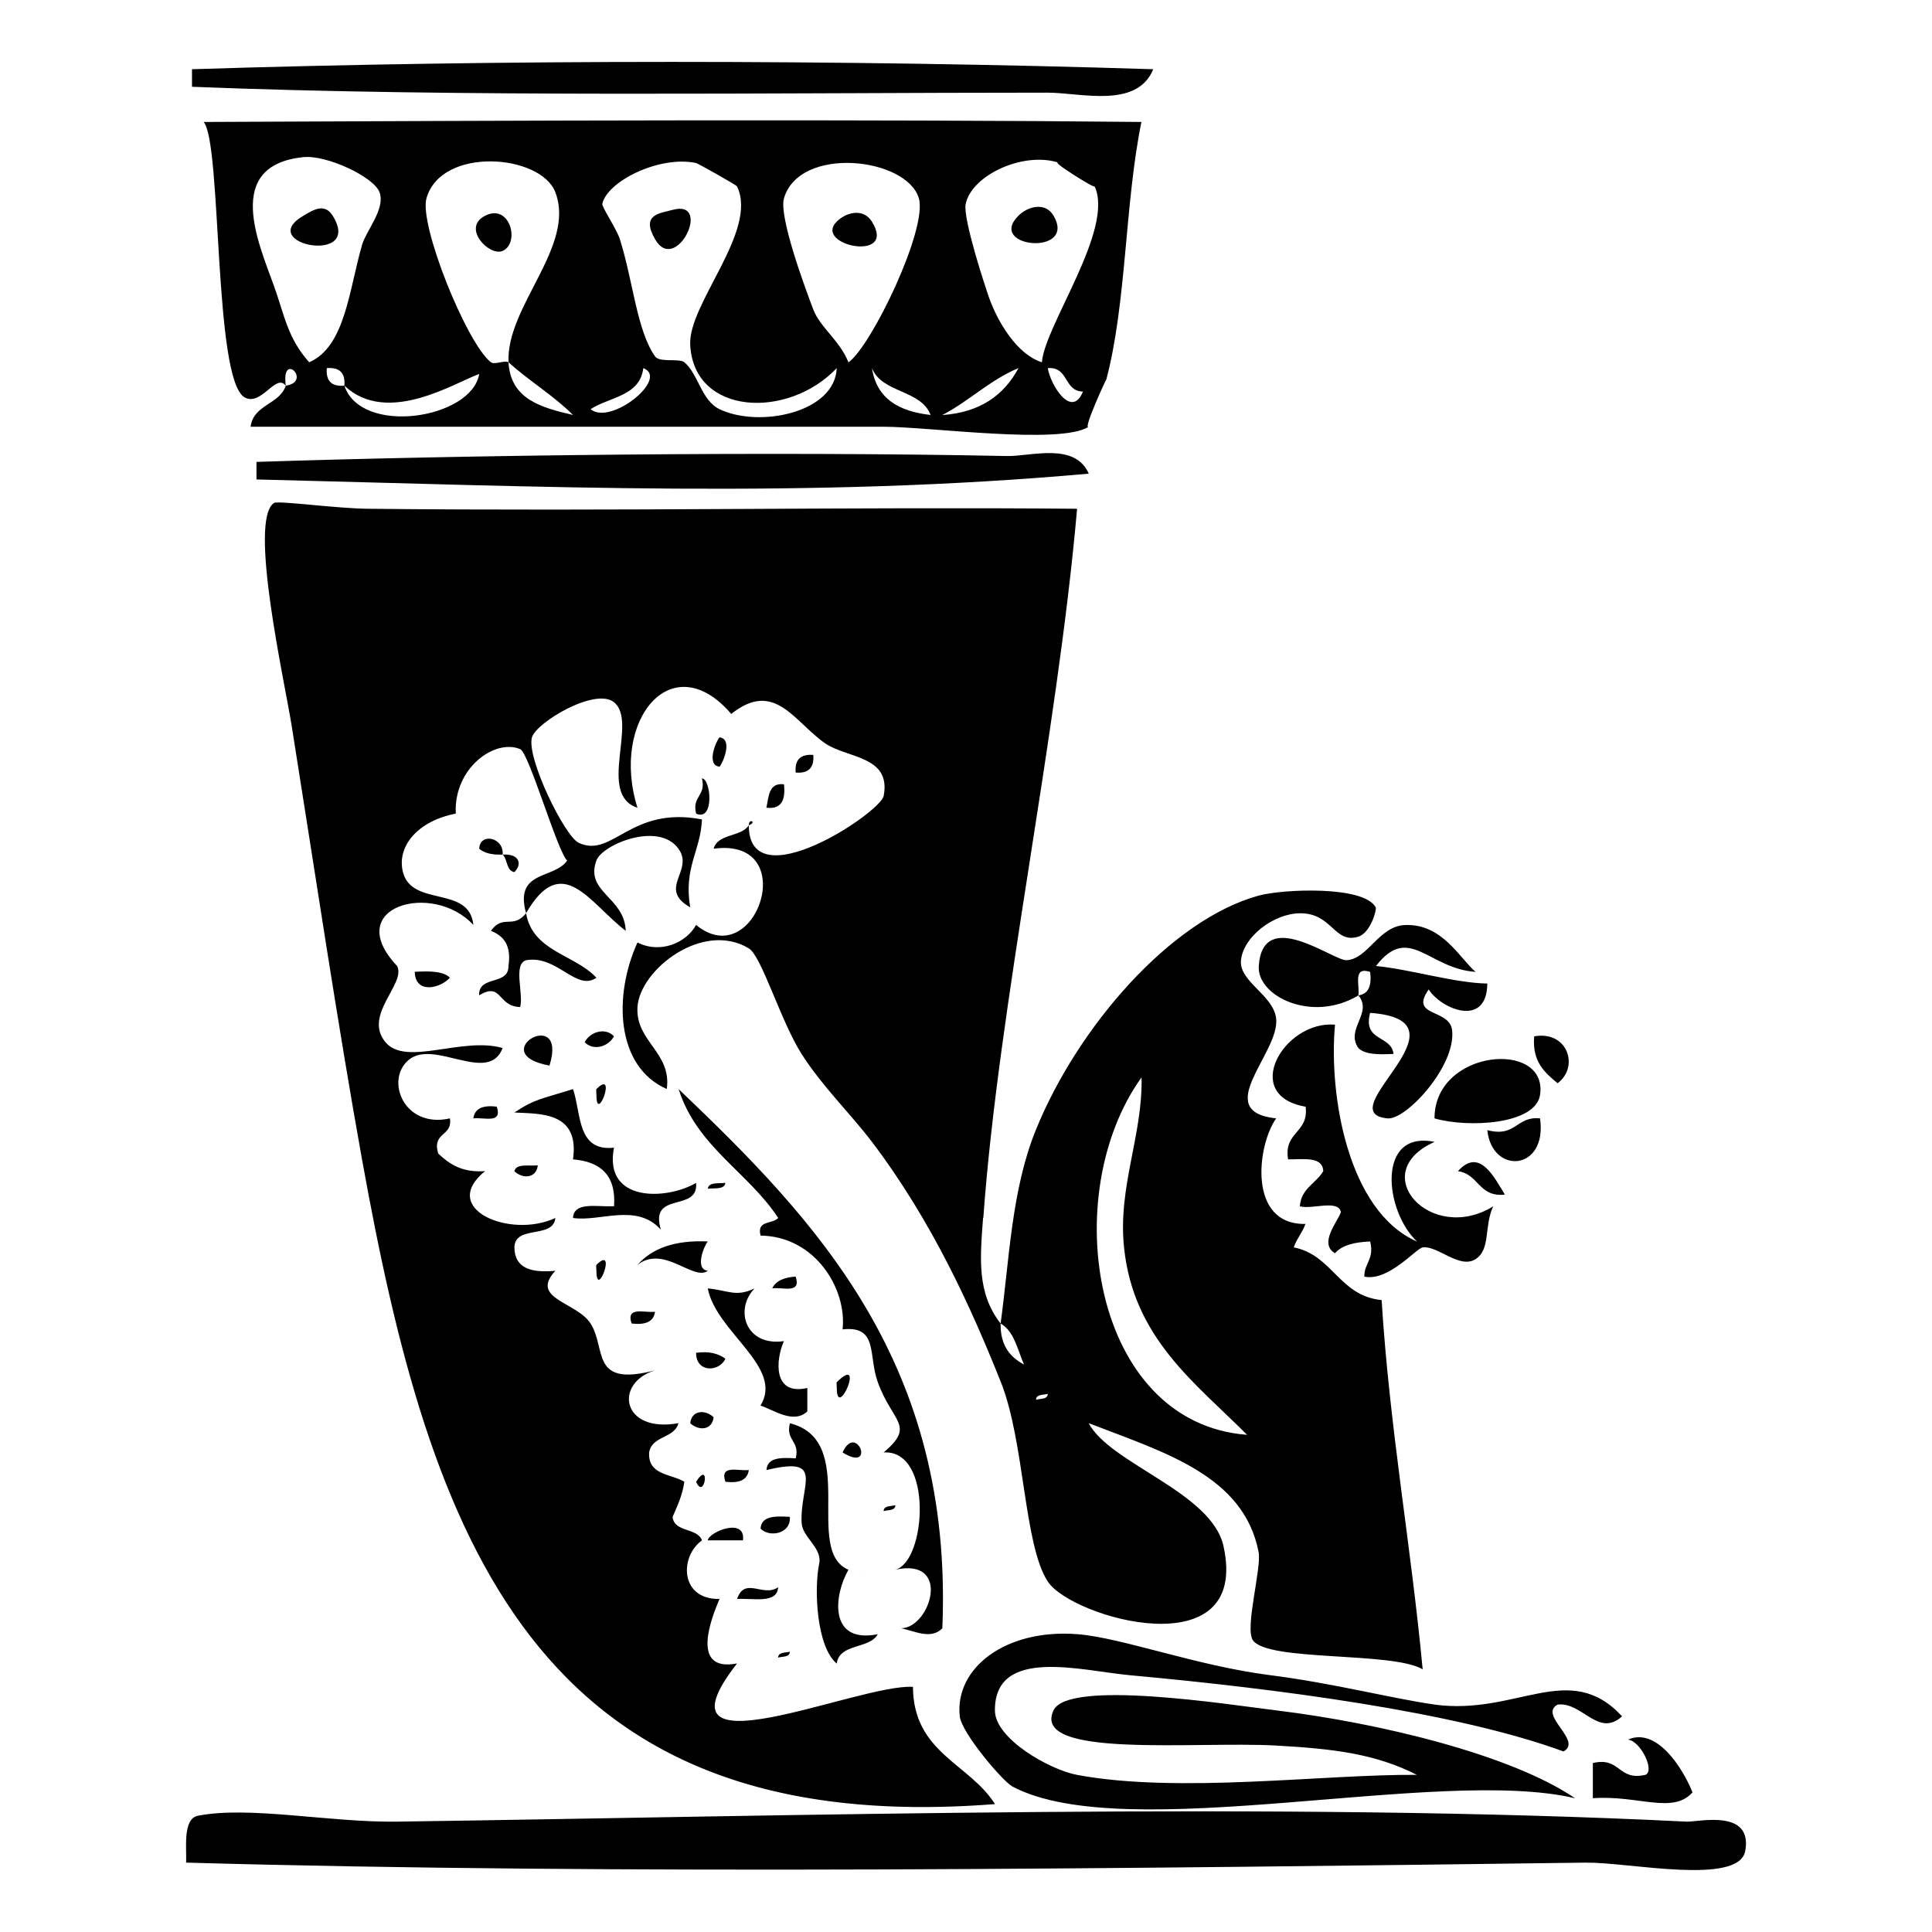 <?xml version="1.0" encoding="UTF-8" standalone="no"?>
<!-- Generator: Adobe Illustrator 15.1.0, SVG Export Plug-In . SVG Version: 6.00 Build 0)  -->

<svg
   xmlns:dc="http://purl.org/dc/elements/1.1/"
   xmlns:cc="http://creativecommons.org/ns#"
   xmlns:rdf="http://www.w3.org/1999/02/22-rdf-syntax-ns#"
   xmlns:svg="http://www.w3.org/2000/svg"
   xmlns="http://www.w3.org/2000/svg"
   xmlns:sodipodi="http://sodipodi.sourceforge.net/DTD/sodipodi-0.dtd"
   xmlns:inkscape="http://www.inkscape.org/namespaces/inkscape"
   version="1.1"
   id="Layer_1"
   x="0px"
   y="0px"
   width="24"
   height="24"
   viewBox="0 0 24 24"
   enable-background="new 0 0 500 500"
   xml:space="preserve"
   inkscape:version="0.48.5 r10040"
   sodipodi:docname="pasargad.svg"><defs
     id="defs3497" /><sodipodi:namedview
     pagecolor="#ffffff"
     bordercolor="#666666"
     borderopacity="1"
     objecttolerance="10"
     gridtolerance="10"
     guidetolerance="10"
     inkscape:pageopacity="0"
     inkscape:pageshadow="2"
     inkscape:window-width="657"
     inkscape:window-height="480"
     id="namedview3495"
     showgrid="false"
     inkscape:zoom="3.776"
     inkscape:cx="1.3102885"
     inkscape:cy="26.084745"
     inkscape:window-x="0"
     inkscape:window-y="27"
     inkscape:window-maximized="0"
     inkscape:current-layer="Layer_1" /><path
     clip-rule="evenodd"
     d="m 14.326,0.86 c -0.203,0.495 -0.902,0.291 -1.311,0.291 -3.359,0 -7.323,0.06 -10.63,-0.073 0,-0.073 0,-0.146 0,-0.218 3.811,-0.122 8.13,-0.121 11.941,0 z M 3.113,5.301 c 2.165,0 5.206,0 7.863,0 0.562,0 2.203,0.227 2.548,0 -0.08,0.052 0.23,-0.625 0.218,-0.582 0.253,-0.954 0.229,-2.181 0.437,-3.204 -3.392,-0.035 -7.758,-0.018 -11.649,0 0.228,0.268 0.12,3.207 0.51,3.422 0.208,0.114 0.387,-0.307 0.51,-0.146 -0.059,-0.441 0.334,-0.049 0,0 C 3.471,5.028 3.15,5.022 3.113,5.301 z M 3.841,4.5 C 3.573,4.202 3.534,3.916 3.404,3.554 3.218,3.032 2.768,2.054 3.769,1.952 4.058,1.922 4.646,2.198 4.715,2.389 4.79,2.595 4.548,2.865 4.497,3.044 4.335,3.605 4.287,4.308 3.841,4.5 z m 2.257,0 C 5.798,4.267 5.202,2.791 5.298,2.462 5.484,1.815 6.719,1.914 6.899,2.389 7.154,3.06 6.285,3.806 6.317,4.5 6.571,4.732 6.876,4.912 7.118,5.155 6.725,5.063 6.342,4.961 6.317,4.5 c -0.051,-0.028 -0.173,0.035 -0.218,0 z m 4.441,0 C 10.434,4.232 10.186,4.065 10.103,3.845 9.998,3.569 9.672,2.687 9.739,2.462 c 0.196,-0.658 1.523,-0.506 1.675,0 0.113,0.379 -0.591,1.842 -0.874,2.039 z m 2.403,0 C 12.637,4.404 12.398,4.009 12.287,3.699 12.24,3.566 11.959,2.715 11.996,2.534 c 0.075,-0.361 0.726,-0.66 1.165,-0.51 -0.161,-0.055 0.456,0.333 0.437,0.291 0.247,0.534 -0.621,1.73 -0.655,2.184 z m -2.548,0.073 C 10.374,5.126 9.433,5.32 8.938,5.083 8.711,4.974 8.672,4.64 8.501,4.5 8.438,4.448 8.193,4.508 8.137,4.427 7.91,4.103 7.865,3.492 7.7,2.971 7.661,2.847 7.475,2.57 7.482,2.534 7.537,2.258 8.184,1.928 8.647,2.025 8.667,2.029 9.147,2.297 9.156,2.316 9.421,2.867 8.549,3.772 8.574,4.282 8.617,5.164 9.791,5.211 10.394,4.573 z m -6.334,0 C 4.219,4.56 4.291,4.633 4.278,4.791 4.812,5.295 5.652,4.751 5.953,4.646 5.857,5.206 4.486,5.417 4.278,4.791 4.119,4.805 4.046,4.732 4.06,4.573 z m 3.932,0 C 8.319,4.7 7.586,5.292 7.336,5.083 7.572,4.93 7.951,4.921 7.991,4.573 z m 2.84,0 c 0.124,0.313 0.608,0.265 0.728,0.582 -0.393,-0.044 -0.671,-0.202 -0.728,-0.582 z m 1.82,0 C 12.473,4.905 12.182,5.123 11.705,5.156 12.041,4.982 12.292,4.723 12.651,4.573 z m 0.364,0 c 0.263,-0.02 0.197,0.288 0.437,0.291 -0.141,0.347 -0.405,-0.085 -0.437,-0.291 z M 8.137,2.971 C 8.396,3.423 8.858,2.47 8.355,2.607 8.193,2.652 7.96,2.662 8.137,2.971 z M 4.133,2.68 c -0.103,-0.165 -0.245,-0.07 -0.364,0 -0.608,0.355 0.748,0.618 0.364,0 z M 6.244,3.117 C 6.464,3.019 6.335,2.521 6.026,2.68 c -0.296,0.152 0.055,0.509 0.218,0.437 z M 13.088,2.68 c -0.101,-0.174 -0.318,-0.119 -0.437,0 -0.4,0.4 0.73,0.505 0.437,0 z m -2.257,0.073 c -0.106,-0.17 -0.318,-0.119 -0.437,0 -0.296,0.296 0.756,0.512 0.437,0 z m 1.675,2.912 C 9.6,5.605 5.774,5.653 3.186,5.738 c 0,0.073 0,0.146 0,0.218 C 6.788,6.044 10.035,6.196 13.525,5.884 13.353,5.489 12.804,5.671 12.506,5.665 z m -0.291,9.465 c 0.19,-2.641 0.914,-5.945 1.165,-8.81 -2.815,-0.025 -5.694,0.033 -8.81,0 C 4.185,6.317 3.453,6.216 3.404,6.248 3.083,6.458 3.535,8.462 3.623,9.014 3.905,10.783 4.198,12.744 4.497,14.402 5.341,19.088 6.622,22.863 12.36,22.411 12.041,21.905 11.346,21.775 11.341,20.955 10.666,20.911 8.028,22.105 9.156,20.664 8.563,20.778 8.844,20.084 8.938,19.863 8.445,19.871 8.44,19.336 8.72,19.135 8.662,18.974 8.377,19.04 8.355,18.844 8.414,18.708 8.477,18.577 8.501,18.407 8.335,18.306 8.047,18.327 8.064,18.043 8.097,17.833 8.378,17.871 8.428,17.679 7.721,17.807 7.622,17.18 8.137,17.023 7.324,17.235 7.538,16.755 7.336,16.441 7.163,16.171 6.575,16.136 6.899,15.786 6.604,15.814 6.392,15.759 6.39,15.494 6.398,15.212 6.872,15.395 6.899,15.13 6.344,15.392 5.444,15.02 6.026,14.548 5.737,14.569 5.581,14.459 5.443,14.329 5.365,14.057 5.624,14.122 5.589,13.893 5.015,14.023 4.779,13.411 5.079,13.165 5.396,12.904 6.07,13.477 6.244,13.019 5.742,12.874 5.043,13.253 4.788,12.946 4.507,12.608 5.048,12.22 4.933,12 4.235,11.26 5.379,10.943 5.88,11.49 5.832,10.995 5.119,11.272 5.006,10.835 4.923,10.512 5.194,10.196 5.662,10.107 5.633,9.542 6.147,9.173 6.462,9.306 6.571,9.351 6.922,10.573 7.045,10.689 6.892,10.924 6.384,10.804 6.535,11.344 6.983,10.567 7.322,11.218 7.773,11.563 7.758,11.141 7.263,11.084 7.409,10.689 7.482,10.491 8.181,10.2 8.428,10.543 8.627,10.818 8.162,11.037 8.574,11.271 8.49,10.775 8.703,10.575 8.72,10.179 7.829,10.008 7.613,10.664 7.191,10.471 7.013,10.389 6.537,9.411 6.608,9.16 6.66,8.976 7.393,8.536 7.627,8.723 7.93,8.965 7.413,9.87 7.919,10.034 7.578,8.952 8.346,8.007 9.084,8.869 c 0.538,-0.43 0.78,0.096 1.165,0.364 0.27,0.188 0.826,0.153 0.728,0.655 -0.041,0.209 -1.677,1.298 -1.675,0.364 -0.095,0.148 -0.385,0.1 -0.437,0.291 1.098,-0.15 0.528,1.56 -0.218,0.947 -0.123,0.224 -0.445,0.361 -0.728,0.218 -0.299,0.654 -0.272,1.542 0.364,1.82 0.063,-0.456 -0.391,-0.59 -0.364,-1.019 0.03,-0.465 0.813,-1.074 1.383,-0.728 0.16,0.097 0.394,0.9 0.655,1.311 0.258,0.405 0.605,0.738 0.874,1.092 0.753,0.993 1.238,2.073 1.602,2.985 0.297,0.745 0.283,2.016 0.582,2.476 0.298,0.457 2.519,1.088 2.184,-0.437 -0.148,-0.674 -1.409,-1.023 -1.675,-1.529 0.939,0.363 1.927,0.649 2.111,1.602 0.038,0.196 -0.172,0.939 -0.073,1.092 0.177,0.272 1.736,0.14 2.111,0.364 -0.146,-1.552 -0.41,-2.987 -0.51,-4.587 -0.53,-0.052 -0.606,-0.559 -1.092,-0.655 0.038,-0.108 0.108,-0.184 0.146,-0.291 -0.718,0.014 -0.603,-0.973 -0.364,-1.311 -0.817,-0.088 0.045,-0.814 0,-1.238 -0.031,-0.295 -0.465,-0.46 -0.437,-0.728 0.031,-0.295 0.408,-0.577 0.728,-0.582 0.406,-0.007 0.428,0.383 0.728,0.291 0.155,-0.047 0.232,-0.339 0.218,-0.364 -0.145,-0.273 -1.155,-0.229 -1.456,-0.146 -1.091,0.3 -2.247,1.63 -2.767,2.912 -0.303,0.748 -0.329,1.618 -0.437,2.403 0.17,0.097 0.209,0.325 0.291,0.51 -0.174,-0.093 -0.296,-0.238 -0.291,-0.51 -0.299,-0.383 -0.254,-0.818 -0.218,-1.311 z m 1.966,-1.747 c 0.015,0.722 -0.296,1.36 -0.218,2.111 0.116,1.131 0.888,1.686 1.529,2.33 -1.926,-0.146 -2.361,-2.981 -1.311,-4.441 z m -1.311,4.005 c 0.002,-0.071 0.089,-0.057 0.146,-0.073 -0.002,0.071 -0.089,0.057 -0.146,0.073 z m 0.437,0.291 c 0.048,0.048 -0.03,-0.031 0,0 l 0,0 z M 9.011,9.087 c -0.03,-0.03 0.048,0.048 0,0 l 0,0 z m -0.073,0.437 c 0.042,-0.044 0.17,-0.345 0,-0.364 -0.042,0.044 -0.17,0.345 0,0.364 z m 0.947,0.073 C 10.043,9.61 10.116,9.537 10.103,9.378 9.944,9.365 9.871,9.438 9.884,9.597 z M 8.647,10.107 c 0.232,0.103 0.184,-0.436 0.073,-0.437 0.053,0.223 -0.126,0.214 -0.073,0.437 z m 0.874,-0.073 C 9.712,10.056 9.759,9.933 9.739,9.743 9.547,9.72 9.551,9.895 9.52,10.034 z m -0.218,0.218 c 0.106,-0.045 -0.007,-0.088 0,0 l 0,0 z M 5.953,10.543 c 0.065,0.057 0.164,0.078 0.291,0.073 C 6.263,10.403 5.962,10.337 5.953,10.543 z m 0.437,0.291 c 0.104,-0.107 0.056,-0.231 -0.146,-0.218 0.063,0.059 0.043,0.199 0.146,0.218 z M 6.098,11.563 c 0.157,0.062 0.258,0.179 0.218,0.437 0.005,0.247 -0.374,0.111 -0.364,0.364 0.287,-0.171 0.223,0.137 0.51,0.146 0.044,-0.174 -0.091,-0.528 0.073,-0.582 0.386,-0.068 0.624,0.392 0.874,0.218 -0.269,-0.29 -0.791,-0.325 -0.874,-0.801 -0.166,0.203 -0.282,0.005 -0.437,0.218 z m 10.776,1.456 c 0.086,0.084 0.257,0.082 0.437,0.073 -0.029,-0.238 -0.385,-0.149 -0.291,-0.51 1.321,0.097 -0.532,1.242 0.218,1.311 0.227,0.021 0.848,-0.646 0.801,-1.092 -0.029,-0.278 -0.538,-0.161 -0.291,-0.51 0.152,0.243 0.722,0.484 0.728,-0.073 -0.409,-0.007 -0.956,-0.177 -1.383,-0.218 0.412,-0.533 0.648,0.034 1.238,0.073 -0.197,-0.165 -0.412,-0.599 -0.874,-0.582 -0.329,0.011 -0.461,0.421 -0.728,0.437 -0.165,0.01 -1.042,-0.675 -1.092,0.073 -0.025,0.372 0.661,0.712 1.238,0.364 0.017,-0.129 -0.073,-0.365 0.146,-0.291 0.02,0.166 -0.018,0.274 -0.146,0.291 0.182,0.221 -0.167,0.42 0,0.655 z M 5.589,12.145 c -0.086,-0.084 -0.257,-0.082 -0.437,-0.073 0.007,0.282 0.32,0.206 0.437,0.073 z M 16.219,13.747 c 0.041,0.332 -0.275,0.308 -0.218,0.655 0.193,0.001 0.429,-0.04 0.437,0.146 -0.089,0.154 -0.274,0.211 -0.291,0.437 0.151,0.043 0.478,-0.09 0.51,0.073 -0.038,0.115 -0.28,0.39 -0.073,0.51 0.09,-0.104 0.25,-0.138 0.437,-0.146 0.053,0.223 -0.074,0.265 -0.073,0.437 0.305,0.062 0.644,-0.355 0.728,-0.364 0.189,-0.02 0.458,0.274 0.655,0.146 0.19,-0.124 0.101,-0.404 0.218,-0.655 -0.776,0.477 -1.588,-0.418 -0.728,-0.801 -0.727,-0.15 -0.621,0.862 -0.218,1.238 -0.861,-0.375 -1.099,-1.823 -1.019,-2.694 -0.633,-0.055 -1.179,0.881 -0.364,1.019 z M 6.826,13.237 c 0.236,-0.759 -0.82,-0.149 0,0 l 0,0 z m 0.437,-0.291 c 0.109,0.115 0.298,0.054 0.364,-0.073 -0.109,-0.115 -0.298,-0.054 -0.364,0.073 z m 12.086,0.51 c 0.272,-0.201 0.127,-0.657 -0.291,-0.582 -0.026,0.318 0.132,0.45 0.291,0.582 z m -0.218,0.146 c 0.104,-0.689 -1.312,-0.573 -1.311,0.291 0.409,0.119 1.254,0.08 1.311,-0.291 z M 6.39,13.82 c 0.314,0.018 0.813,-0.015 0.728,0.582 0.336,0.028 0.537,0.191 0.51,0.582 -0.206,0.012 -0.499,-0.063 -0.51,0.146 0.335,0.051 0.789,-0.192 1.092,0.146 C 8.061,14.787 8.681,15.068 8.647,14.694 8.286,14.908 7.494,14.942 7.627,14.257 7.165,14.307 7.223,13.835 7.118,13.529 6.738,13.65 6.65,13.647 6.39,13.82 z m 1.019,-0.291 c -0.006,0.006 0,0.063 0,0.073 0,0.374 0.262,-0.335 0,-0.073 z m 2.257,1.602 c -0.068,0.078 -0.269,0.023 -0.218,0.218 0.679,0.009 1.074,0.662 1.019,1.165 0.446,-0.049 0.316,0.32 0.437,0.655 0.182,0.505 0.473,0.535 0.073,0.874 0.618,-0.038 0.529,1.355 0.146,1.456 0.706,-0.153 0.434,0.722 0.073,0.728 0.166,0.035 0.372,0.144 0.51,0 0.138,-3.29 -1.557,-5.059 -3.276,-6.698 0.228,0.718 0.863,1.03 1.238,1.602 z M 5.88,13.893 c 0.129,-0.017 0.365,0.073 0.291,-0.146 -0.166,-0.02 -0.274,0.018 -0.291,0.146 z m 12.596,0.146 c 0.057,0.558 0.749,0.51 0.655,-0.146 -0.298,-0.031 -0.294,0.24 -0.655,0.146 z m -0.364,0.51 c 0.257,0.034 0.256,0.326 0.582,0.291 C 18.558,14.617 18.376,14.252 18.112,14.548 z m -11.431,-0.073 c -0.109,0.012 -0.269,-0.026 -0.291,0.073 0.097,0.095 0.271,0.096 0.291,-0.073 z m 2.33,0.218 c -0.086,0.011 -0.207,-0.013 -0.218,0.073 0.086,-0.011 0.207,0.013 0.218,-0.073 z m -1.092,1.019 c 0.328,-0.256 0.695,0.207 0.874,0.073 -0.17,-0.019 -0.042,-0.32 0,-0.364 -0.408,-0.019 -0.692,0.084 -0.874,0.291 z m -0.51,0 c -0.006,0.006 0,0.063 0,0.073 0,0.374 0.262,-0.335 0,-0.073 z m 2.184,0.291 c 0.129,-0.017 0.365,0.073 0.291,-0.146 -0.136,0.01 -0.243,0.048 -0.291,0.146 z m -0.146,1.456 c 0.169,0.058 0.413,0.233 0.582,0.073 0,-0.097 0,-0.194 0,-0.291 -0.431,0.099 -0.394,-0.35 -0.291,-0.582 -0.477,0.068 -0.618,-0.393 -0.364,-0.655 -0.232,0.111 -0.32,0.026 -0.582,0 0.106,0.547 0.95,0.977 0.655,1.456 z M 7.846,16.441 c 0.166,0.02 0.274,-0.018 0.291,-0.146 -0.129,0.017 -0.365,-0.073 -0.291,0.146 z m 1.165,0.437 c -0.085,-0.061 -0.195,-0.096 -0.364,-0.073 -5.111e-4,0.253 0.292,0.238 0.364,0.073 z m -0.655,0.146 c -0.03,-0.03 0.048,0.048 0,0 l 0,0 z m 2.039,0.146 c -0.006,0.006 0,0.063 0,0.073 0,0.414 0.364,-0.436 0,-0.073 z M 8.574,17.679 C 8.671,17.773 8.845,17.775 8.865,17.606 8.768,17.511 8.594,17.51 8.574,17.679 z m 0.51,-0.073 c -0.03,-0.03 0.048,0.048 0,0 l 0,0 z m 0.801,0.51 c -0.181,-0.011 -0.353,-0.014 -0.364,0.146 0.741,-0.181 0.414,0.182 0.437,0.655 0.009,0.183 0.26,0.309 0.218,0.51 -0.065,0.31 -0.034,1.028 0.218,1.238 0.036,-0.255 0.406,-0.176 0.51,-0.364 -0.622,0.123 -0.541,-0.499 -0.364,-0.801 -0.568,-0.24 0.142,-1.601 -0.728,-1.82 -0.053,0.223 0.126,0.214 0.073,0.437 z m 0.582,-0.073 c 0.421,0.261 0.172,-0.382 0,0 l 0,0 z m -1.456,0.364 c 0.166,0.02 0.274,-0.018 0.291,-0.146 -0.129,0.017 -0.365,-0.073 -0.291,0.146 z m -0.364,0 c 0.106,0.241 0.181,-0.284 0,0 l 0,0 z m 2.476,0.291 c -0.056,0.016 -0.144,0.002 -0.146,0.073 0.056,-0.016 0.144,-0.002 0.146,-0.073 z m -1.675,0.291 c 0.104,0.111 0.379,0.071 0.364,-0.146 -0.181,-0.011 -0.353,-0.014 -0.364,0.146 z M 8.792,19.135 c 0.146,0 0.291,0 0.437,0 0.039,-0.292 -0.422,-0.108 -0.437,0 z m 1.893,0.437 c -0.03,-0.031 0.048,0.048 0,0 l 0,0 z m -1.529,0.291 c 0.206,-0.012 0.499,0.063 0.51,-0.146 -0.184,0.131 -0.413,-0.138 -0.51,0.146 z m 8.664,1.311 c -0.486,-0.066 -1.258,-0.265 -2.039,-0.364 -0.923,-0.117 -1.847,-0.468 -2.403,-0.51 -0.885,-0.067 -1.518,0.419 -1.456,1.019 0.021,0.205 0.532,0.808 0.655,0.874 1.407,0.745 5.297,-0.257 6.99,0.146 -0.796,-0.542 -2.429,-0.936 -3.713,-1.092 -0.605,-0.074 -2.585,-0.387 -2.767,0 -0.283,0.603 1.765,0.381 2.767,0.437 0.709,0.04 1.23,0.101 1.747,0.364 -1.143,-0.01 -2.959,0.237 -4.223,0 -0.336,-0.063 -1.018,-0.446 -1.019,-0.801 -0.003,-0.796 1.075,-0.492 1.675,-0.437 1.816,0.166 4.048,0.455 5.388,0.947 0.244,-0.132 -0.316,-0.45 -0.073,-0.582 0.307,-0.037 0.503,0.415 0.801,0.146 -0.656,-0.709 -1.308,-0.007 -2.33,-0.146 z M 9.812,20.518 c -0.056,0.016 -0.144,0.002 -0.146,0.073 0.056,-0.016 0.144,-0.002 0.146,-0.073 z M 20.442,22.047 c -0.348,0.081 -0.307,-0.227 -0.655,-0.146 0,0.146 0,0.291 0,0.437 0.566,-0.04 0.993,0.203 1.238,-0.073 -0.126,-0.313 -0.449,-0.811 -0.801,-0.655 0.157,0.018 0.335,0.386 0.218,0.437 z m -0.728,1.092 c 0.512,-0.007 1.887,0.288 1.966,-0.146 0.096,-0.53 -0.59,-0.357 -0.728,-0.364 -5.04,-0.25 -11.11,-0.069 -16.018,0 -0.845,0.012 -1.833,-0.199 -2.476,-0.073 -0.193,0.038 -0.137,0.419 -0.146,0.582 5.374,0.153 11.812,0.073 17.401,0 z"
     id="path3493"
     inkscape:connector-curvature="0"
     style="fill-rule:evenodd" /></svg>